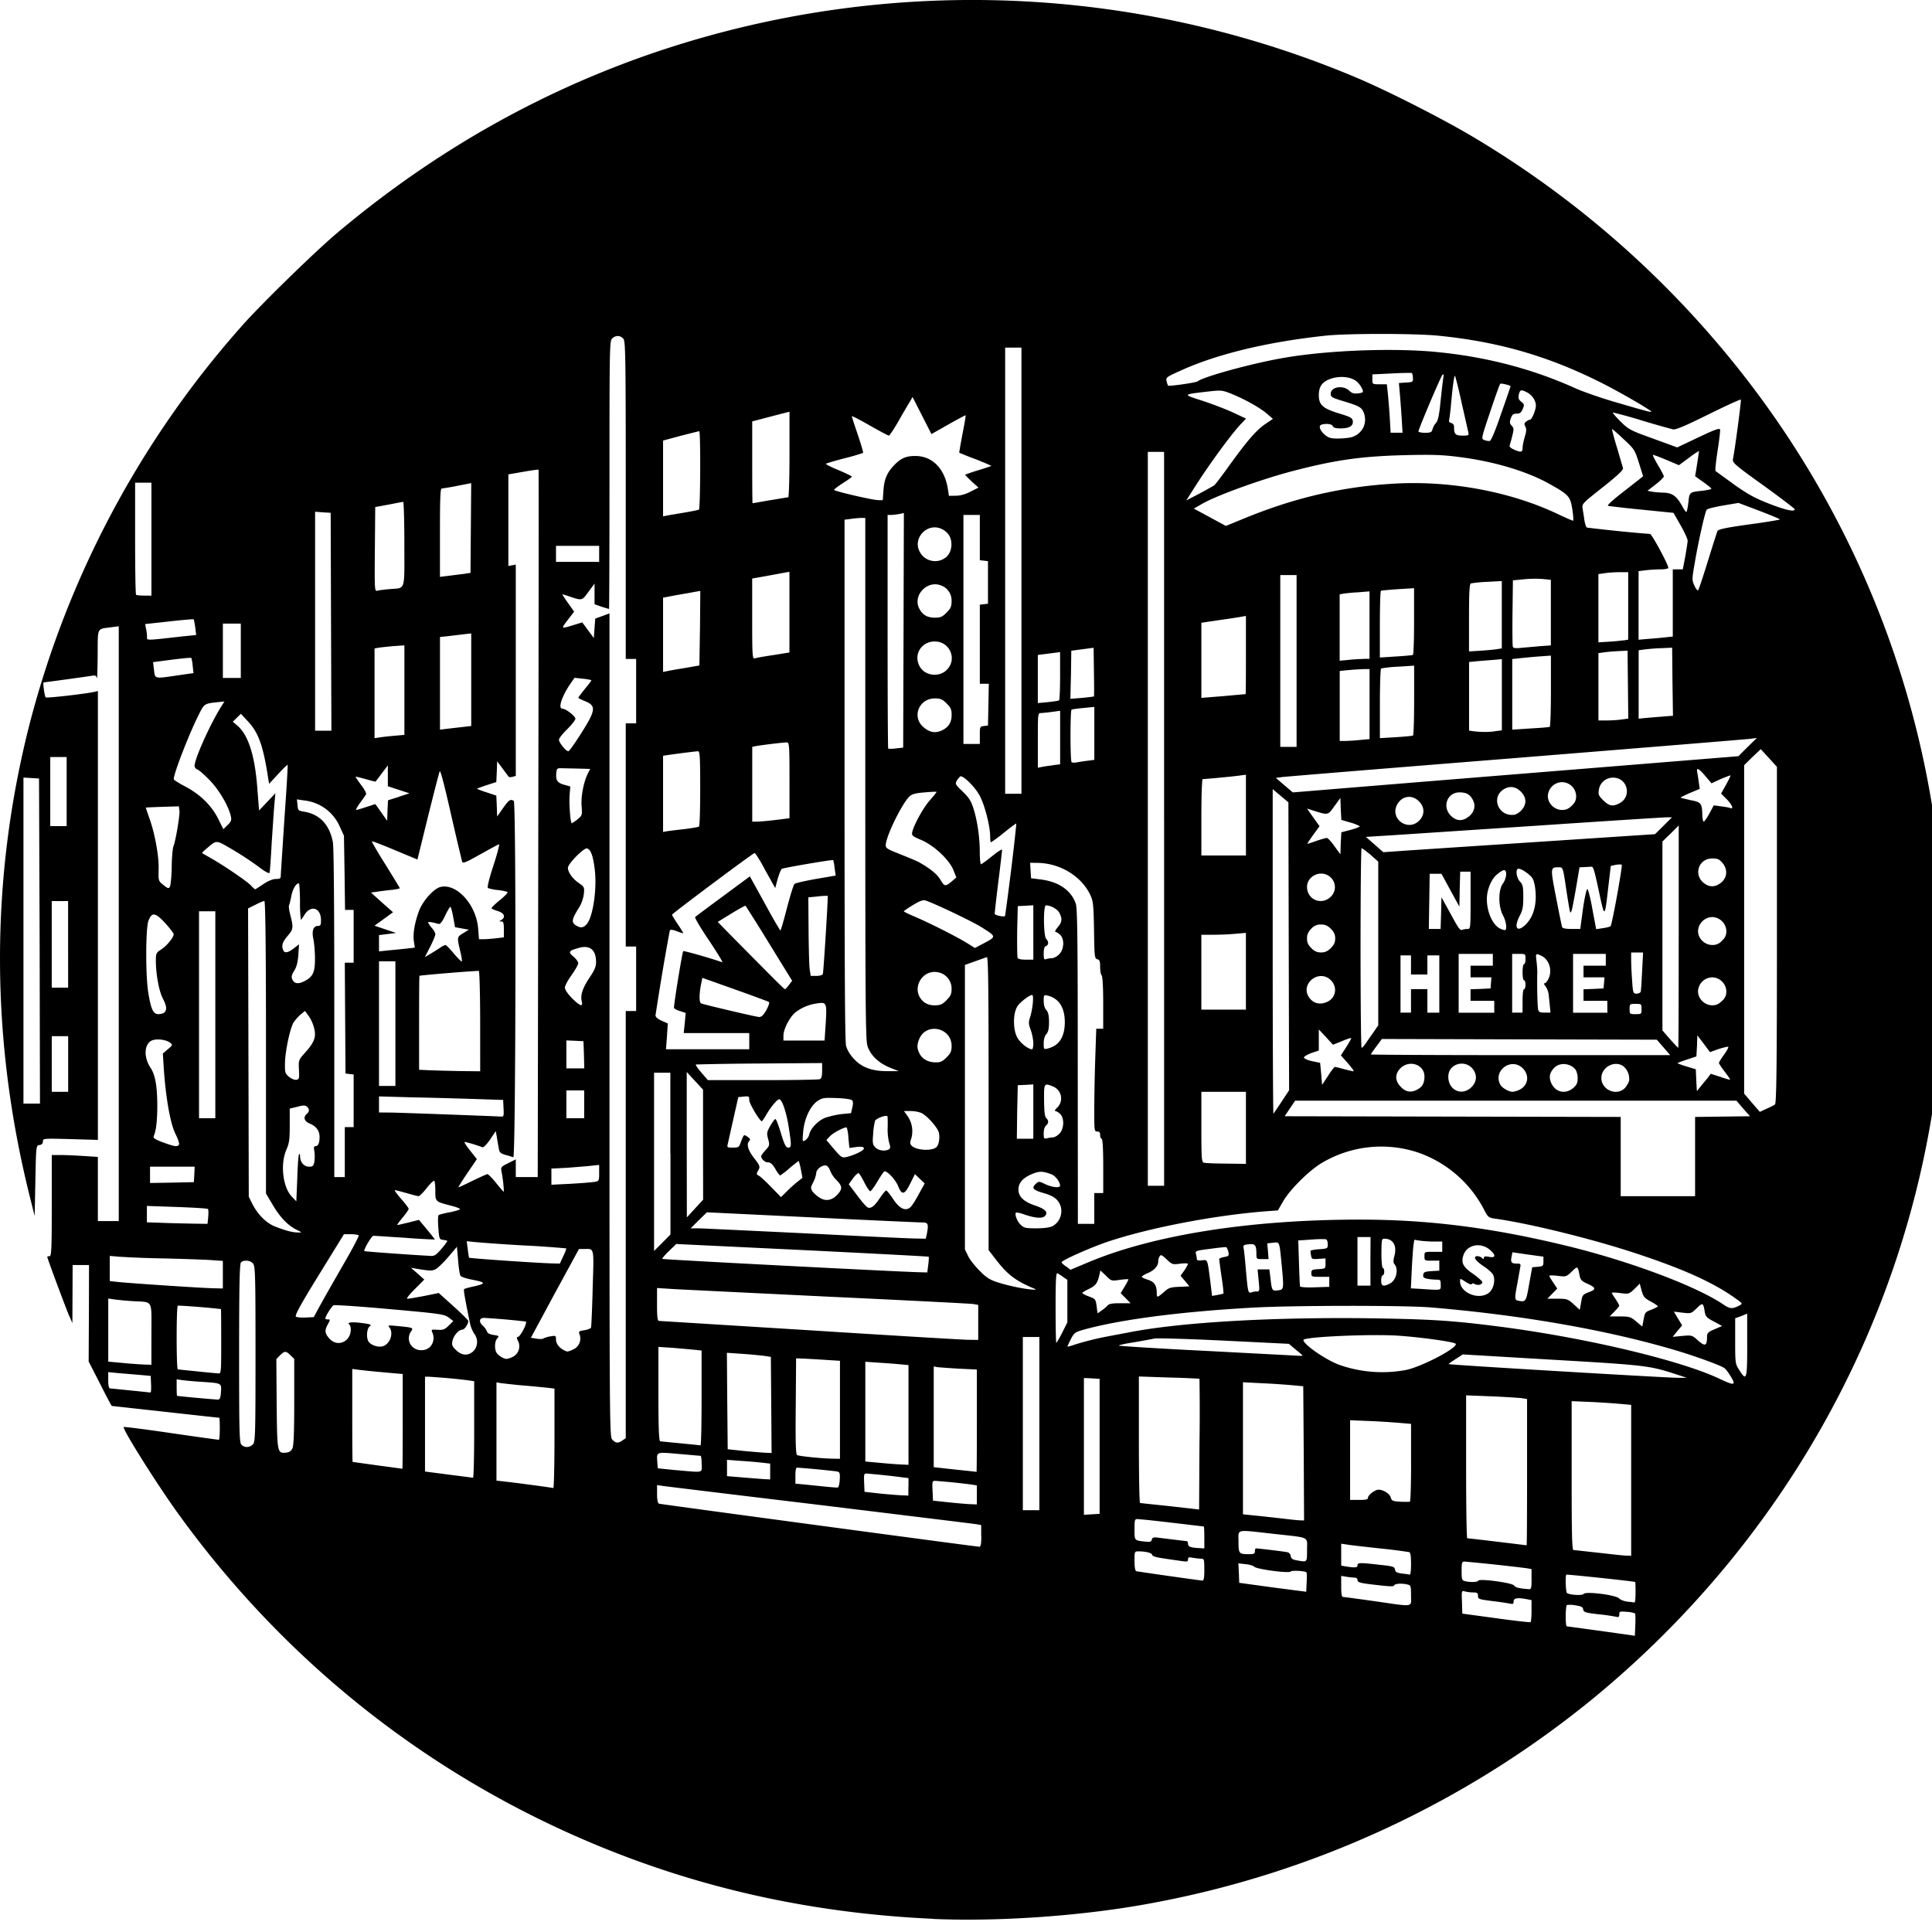 <svg xmlns="http://www.w3.org/2000/svg" width="64pt" height="64pt" viewBox="0 0 64 64"><path d="M30.906 63.563c-3.676-.168-7.101-.876-10.351-2.126-5.883-2.261-10.903-6.124-14.617-11.246-.708-.972-1.895-2.863-1.84-2.918.011-.015.718.075 1.566.2.856.125 1.566.222 1.586.222.016 0 .031-.164.031-.367 0-.2-.008-.363-.015-.363-.012 0-.813-.086-1.782-.195l-1.777-.196c-.016 0-.187-.328-.394-.738l-.376-.734.008-1.602.004-1.594h-.543l-.008 1.922-.097-.219c-.098-.214-.735-1.925-.735-1.972 0-.012.032-.024.075-.024.062 0 .074-.215.074-1.672v-1.68H2c.156 0 .496.016.758.032l.484.031v2.125h.692V20.746l-.239.031c-.5.07-.453-.027-.46.946-.005.468-.016.808-.024.75-.02-.09-.05-.106-.156-.09-.145.027-1.57.222-1.61.222-.03 0 .028.454.07.497.028.03 1.294-.114 1.618-.184l.11-.027v14.87l-.915-.027c-.894-.023-.906-.023-.906.078 0 .067-.04.11-.11.118-.117.015-.117.015-.14 1.18l-.024 1.171-.164-.656C-.324 34.387-.328 29.129.973 24.012a31.883 31.883 0 0 1 7.07-13.25c.637-.715 2.418-2.453 3.137-3.055 3.668-3.086 7.785-5.27 12.285-6.516a32.724 32.724 0 0 1 21.473 1.383c1.039.438 2.894 1.383 3.886 1.977a32.35 32.35 0 0 1 9.614 8.785c4.82 6.652 6.832 14.867 5.644 23.039-1.125 7.734-5.125 14.79-11.258 19.848a32.382 32.382 0 0 1-14.582 6.804c-2.265.434-5.105.637-7.336.54zM54.16 53.444a.94.94 0 0 0-.273-.05c-.23-.02-.246-.012-.246.082 0 .082-.024.101-.086.086a6.11 6.11 0 0 0-.59-.086c-.45-.051-.504-.07-.52-.16-.011-.083-.058-.106-.258-.137a.91.91 0 0 0-.28-.012c-.052.031-.055.703-.005.707l1.145.156 1.11.157.015-.364c.008-.195.004-.367-.012-.379zm-3.426-.086v-.351l-.152-.031c-.309-.059-.441-.04-.441.07 0 .082-.024.098-.11.078-.199-.035-.39-.063-.59-.086-.457-.059-.48-.066-.48-.176 0-.093-.027-.11-.164-.11-.082 0-.211-.019-.27-.034-.113-.032-.113-.024-.097.355l.011.38 1.11.151c.61.086 1.12.141 1.148.133.02-.011.035-.18.035-.379zm-3.992-.507c0-.305-.008-.336-.11-.36-.183-.047-.421-.035-.444.024-.016.043-.137.043-.532-.004-.629-.07-.687-.09-.687-.176 0-.04-.04-.07-.086-.074-.051 0-.172-.012-.274-.028l-.18-.03v.347c0 .242.016.351.06.351.03 0 .495.063 1.023.137 1.363.195 1.23.219 1.23-.184zm7.438-.098c0-.191-.004-.348-.012-.348-.086-.027-2.266-.258-2.281-.242-.04.04-.02.586.023.61.106.066.508.085.547.03.055-.097 1.086.032 1.184.15.039.046.164.089.27.105.109.007.214.023.234.027.02.004.035-.148.035-.332zm-10.903-.668c-.05-.047-.488-.07-.52-.027-.042.07-1.14-.075-1.21-.16-.027-.032-.156-.07-.285-.083l-.239-.027.016.32.012.325 1.11.152 1.109.144.015-.312c.008-.172.008-.32-.008-.332zm7.457.23v-.336l-.164-.03a61.069 61.069 0 0 0-2.054-.22c-.086 0-.098.032-.098.31 0 .284.012.315.113.339.172.043.418.035.438-.016.023-.078 1.113.067 1.183.157.055.074.157.097.493.125.078.007.09-.036.09-.329zM39.894 52c0-.352-.003-.367-.117-.367-.066 0-.187-.016-.27-.031-.124-.024-.152-.016-.152.058 0 .07-.035.078-.187.055-.2-.028-.395-.055-.594-.086-.258-.035-.406-.078-.406-.117 0-.067-.211-.121-.445-.121-.141 0-.141 0-.141.316 0 .211.02.324.059.34.054.016 2.027.297 2.191.312.047 0 .063-.101.063-.359zm6.848-.195c0-.254-.015-.375-.062-.39-.32-.048-.645-.09-.973-.122-.5-.055-.996-.11-1.098-.129l-.18-.027v.726l.18.032c.286.042.36.035.36-.043 0-.09.086-.09.734-.016.442.047.492.062.508.156.012.082.059.11.234.133.125.016.239.031.258.035.024.004.04-.156.04-.355zm-3.445-.461c0-.457.133-.395-1.121-.535-1.27-.141-1.149-.168-1.149.261 0 .399.016.414.348.414.164 0 .195-.015.195-.093 0-.051.016-.098.035-.098.083 0 .93.102 1.032.125a.146.146 0 0 1 .12.133c.016.078.063.113.192.136.364.063.348.083.348-.343zm10.738-2.305v-2.5l-.285-.027a27.084 27.084 0 0 0-.984-.067l-.703-.03v2.464c0 1.934.011 2.465.062 2.469.035 0 .395.043.8.086.407.046.821.093.923.097l.187.004zm-14.14 1.89c0-.199-.008-.363-.02-.363s-.492-.058-1.063-.125c-.378-.043-.757-.09-1.136-.12-.086 0-.094.034-.094.34 0 .374-.008.366.336.405.184.02.219.012.238-.066.016-.066.059-.082.18-.066.441.054.934.117.973.117.027 0 .046.043.046.09 0 .097.086.129.407.144l.133.008zm-7.391-.046v-.363l-.156-.028c-.09-.015-2.422-.3-5.184-.637-2.766-.332-5.11-.617-5.21-.632l-.188-.028v.297c0 .192.023.305.066.32.043.016 10.371 1.407 10.61 1.426.046.004.066-.097.066-.355zm18.082-2.113v-2.426l-.207-.032a28.84 28.84 0 0 0-1.012-.058l-.8-.031v2.363c0 1.3.015 2.367.038 2.371.25.023 1.958.23 1.965.234.012.004.016-1.086.016-2.421zm-7.398-.625l-.016-2.223-.32-.031c-.176-.016-.625-.051-.997-.067l-.68-.035v4.375l.583.059c.316.035.71.078.87.097.165.02.36.04.43.043l.141.004zm-6.762-.23v-2.24l-.262-.015-.258-.012v4.532l.52-.032zm-1.996-.755v-2.87h-.547v5.737h.547zm5.304-1.488a28.96 28.96 0 0 0-1.007-.04l-1-.034v2.093c0 1.153.015 2.098.039 2.098.02.004.468.05.996.106l.96.109.012-2.16a67.09 67.09 0 0 0 0-2.172zM32.36 49.52v-.313l-.16-.027a21.237 21.237 0 0 0-1.222-.125c-.094 0-.102.023-.086.328l.015.328.516.055c.285.03.613.058.73.062l.207.008zm14.383-1.07v-1.282l-.262-.023c-.332-.028-.667-.051-1.003-.067l-.754-.031v2.64h.293c.226 0 .297-.015.297-.066 0-.094.234-.273.351-.273.164 0 .375.136.406.261.032.11.063.121.313.137.16.008.3.004.32 0 .024-.012.04-.59.04-1.297zm-16.648.804v-.29l-.211-.026a24.476 24.476 0 0 0-1.188-.126c-.074 0-.082.04-.07.305l.012.301.52.059c.284.027.613.054.726.058l.207.008v-.29zm-11.727-1.602V46l-.21-.027a51.234 51.234 0 0 0-.798-.075c-.254-.02-.504-.05-.754-.078l-.16-.027v3.254l.504.058c.406.051 1.18.153 1.38.188.019 0 .038-.734.038-1.64zm9.45 1.368c.011-.23.003-.254-.102-.278a28.71 28.71 0 0 0-1.313-.125c-.035 0-.054.094-.054.266v.265l.308.028.676.07c.203.02.39.035.418.031.031-.007.059-.12.066-.257zm-2.305-.274v-.262l-.235-.027a15.146 15.146 0 0 0-.715-.062l-.48-.036v.54l.55.046c.305.024.626.051.716.055l.164.008zm-9.805-1.39v-1.602l-.16-.024c-.45-.058-.902-.097-1.356-.125h-.113v3.141l.781.102c.426.054.79.101.809.105.023 0 .039-.715.039-1.598zm7.535 1.14c0-.148-.015-.266-.035-.27-.02 0-.34-.03-.719-.062-.761-.066-.738-.078-.715.266l.016.21.594.06c.96.081.86.105.86-.204zm9.117-1.43v-1.699l-.582-.027a30.9 30.9 0 0 1-.715-.05l-.132-.024v3.336l.703.078c.383.039.703.074.715.078.007.004.011-.758.011-1.692zm-19.02.024v-1.574l-.624-.055c-.348-.031-.727-.07-.84-.086l-.207-.027v1.539c0 .843.004 1.539.012 1.539.004.004.379.054.824.117.445.059.82.11.824.113.008.004.012-.699.012-1.566zm16.755-.219V45.22l-.262-.024c-.238-.023-.477-.039-.71-.054l-.458-.032v3.305l.48.043c.262.027.583.05.715.055l.235.011zm-2.27-.168v-1.625l-.43-.027a45.287 45.287 0 0 0-.726-.043l-.297-.012-.012 1.594c-.011 1.25 0 1.597.051 1.613.094.04.817.11 1.13.117l.284.004zm-18.14 1.281c.043-.086.062-.496.062-1.547v-1.421l-.125-.121c-.148-.149-.191-.149-.348.003l-.12.122.011 1.48c.016 1.621.02 1.648.305 1.621.105-.008.172-.05.215-.137zm15.863-1.441l-.012-1.594-.223-.035c-.242-.027-.484-.05-.726-.066l-.508-.035.012 1.601.015 1.594.543.058c.297.028.625.055.727.059l.184.008-.012-1.594zM8.37 47.855c.086-.074.094-.23.094-3 0-2.644-.008-2.925-.086-3.003-.086-.106-.309-.122-.395-.032-.046.043-.062.782-.062 3.012 0 2.621.008 2.961.078 3.027.102.102.258.098.371-.004zm14.871-1.542v-1.575l-.258-.027c-.238-.023-.476-.043-.71-.063l-.462-.03v1.562c0 1.215.02 1.566.063 1.566.082.008 1.281.125 1.332.133.02.004.035-.7.035-1.566zm-2.62 1.402l.108-.074V33.492h.344v-2.137h-.344v-7.394h.344v-2.133h-.344v-5.262c0-4.828-.007-5.27-.082-5.347-.101-.114-.25-.117-.367-.008-.086.074-.09.281-.09 4.523 0 2.438-.007 4.438-.015 4.438-.012 0-.121-.035-.25-.074l-.23-.082v-.684l-.2.27c-.219.304-.21.3-.656.148-.07-.023-.137-.047-.211-.063-.008 0 .074.13.187.286l.204.289-.211.273c-.235.313-.247.305.253.152l.227-.07.383.52.023-.325.024-.32.238-.086.234-.086v13.637c0 13.574 0 13.645.098 13.738.117.117.191.121.332.02zM7.32 46.105c.016-.292.04-.285-.675-.332a10.36 10.36 0 0 1-.606-.054l-.187-.028v.27c0 .152.007.273.011.277.055.016 1.313.13 1.367.125.055-.004.079-.078.09-.258zm-2.316-.25l-.012-.277-.394-.035-.703-.059-.31-.03v.269c0 .183.024.27.063.27.079.007 1.278.128 1.336.136.02.004.028-.121.02-.274zm52.426-.058c0-.067-.211-.399-.301-.473-.102-.082-.906-.379-1.57-.578-2.266-.68-5.141-1.184-8.176-1.437-.89-.07-4.434-.067-5.813.004-2.496.136-4.558.41-5.75.757-.207.063-.254.102-.347.293-.043.078-.078.16-.114.239 0 .015.094-.008.207-.047.262-.09.739-.211 1.028-.266.12-.023.449-.086.726-.137 1.668-.34 4.672-.52 7.93-.484 2.137.031 2.813.07 4.45.281 2.823.367 5.933 1.102 7.25 1.719.382.18.48.207.48.129zm-1.992-.3c-.805-.255-.958-.278-4.004-.454l-2.977-.176-.242.156c-.133.086-.235.16-.227.164.024.028 7.16.45 7.57.454h.32zm2.44-.938v-1.043l-.198.082-.2.07v.758c0 .738.004.758.137.96.238.38.262.325.262-.827zm-50.55-.125c0-.586-.004-1.067-.008-1.067-.355-.05-1.402-.129-1.43-.113-.023.012-.038.488-.038 1.066 0 .57.015 1.04.039 1.043l.652.067c.34.035.656.066.703.066.078.008.082-.07.082-1.062zm39.242.949c.532-.106 1.758-.754 1.649-.871-.067-.067-1.254-.227-1.965-.27-.86-.047-2.742.028-3.05.125-.177.055.655.66 1.16.844.706.25 1.468.309 2.206.172zM5.016 44.195c0-1.175.07-1.05-.618-1.093a9.45 9.45 0 0 1-.625-.059l-.187-.027v2.09l.504.046c.281.028.601.047.715.051l.21.008zm11.968.754a.395.395 0 0 0 .18-.523c-.05-.094-.055-.137-.012-.137.082 0 .336-.488.262-.512a23.292 23.292 0 0 0-1.383-.12c-.16 0-.176.136-.031.265.055.05.102.113.129.18.016.062.094.101.223.12.18.028.191.036.12.114-.093.098-.097.383-.011.492.07.09.23.188.32.188a.653.653 0 0 0 .203-.067zm26.16-.047c0-.011-.101-.097-.226-.199l-.223-.187-2.152-.106c-1.184-.058-2.215-.086-2.3-.07-.083.02-.388.074-.677.125-.289.043-.515.094-.5.11.016.015 1.352.1 2.965.179 1.621.086 2.98.156 3.028.16.05.004.086-.004.086-.012zm-27.456-.148a.443.443 0 0 0 .023-.57 1.103 1.103 0 0 1-.145-.36c-.164-.812-.218-1.097-.191-1.12.016-.017.176-.06.36-.099.378-.09.355-.125-.114-.218-.172-.032-.332-.086-.363-.121-.028-.032-.063-.262-.082-.512l-.04-.453-.284.336c-.16.187-.352.37-.418.406-.125.062-.188.059-.649-.016l-.172-.03.223.194.219.196-.317.32c-.195.195-.289.316-.238.316.04 0 .29-.043.555-.093l.48-.098.488.441c.27.243.489.461.489.485 0 .11-.125.289-.2.289-.117 0-.289.2-.324.375-.027.129-.008.18.117.3.192.188.407.2.582.032zm3.289-.047a.395.395 0 0 0 .226-.492c-.043-.113-.035-.121.156-.149.11-.02.207-.058.22-.09.01-.03.038-.62.054-1.304.043-1.379.058-1.3-.274-1.297h-.18l-.8 1.469-.793 1.472.184.028c.097.02.203.015.226-.004a.813.813 0 0 1 .234-.07c.18-.032.188-.028.188.105 0 .164.16.336.379.398a.818.818 0 0 0 .18-.066zm-4.747-.074a.43.43 0 0 0 .102-.469c-.055-.125-.055-.125.16-.113.188.011.238-.008.371-.137l.153-.152-.157-.121c-.156-.106-.265-.125-1.945-.274-.98-.09-1.816-.144-1.86-.129-.062.024-.277.364-.277.446 0 .011.036.023.075.023.093 0 .093.004 0 .176-.102.195-.094.281.054.453.164.191.414.203.59.031.133-.133.168-.406.063-.504-.07-.07.171-.078.546-.02.192.032.207.04.137.098-.082.07-.113.317-.05.47.05.124.3.23.468.19.254-.054.395-.437.235-.636-.06-.063-.024-.067.253-.04.536.052.555.055.47.18a.389.389 0 0 0-.028.415c.074.132.215.21.367.207a.416.416 0 0 0 .273-.094zm42.317-.336c0-.137.023-.168.246-.262l.254-.11-.274-.148c-.242-.129-.277-.164-.304-.34-.047-.285-.067-.292-.266-.097-.183.176-.191.176-.469.144l-.285-.035.137.23.137.227-.16.188-.153.191.32-.031c.317-.027.32-.027.524.156.226.2.293.176.293-.113zM35.19 44.14l.168-.336v-1.407l-.132-.09a2.107 2.107 0 0 0-.196-.128c-.047-.028-.062.21-.062 1.133 0 .644.011 1.171.023 1.171s.102-.152.2-.343zm-2.785-.336v-.578l-.16-.028c-.086-.015-2.266-.125-4.84-.246-2.574-.125-4.898-.238-5.16-.254l-.48-.031v.547c0 .398.015.539.062.543l4.961.308c2.7.172 5.066.313 5.262.317l.355.004zm22.297-.418c.121-.047.215-.098.215-.114 0-.015-.105-.09-.238-.16-.207-.113-.242-.156-.297-.355l-.063-.235-.175.176c-.184.172-.188.172-.47.137-.152-.02-.28-.023-.28-.008 0 .016.054.11.125.207.062.098.12.195.12.219 0 .02-.074.105-.16.195l-.156.16h.344c.316.004.355.016.535.168l.2.168.046-.238c.04-.227.055-.246.254-.32zm-44.098-.14c.118-.22.457-.813.758-1.337.301-.515.535-.96.52-.984-.012-.02-.13-.04-.254-.04h-.234l-.829 1.344c-.625 1.012-.808 1.356-.761 1.387.03.024.183.035.324.028l.266-.012.21-.39zm26.086 0c.047-.056.157-.075.41-.075h.352l-.164-.168-.164-.164.129-.215a1.77 1.77 0 0 0 .129-.242c0-.012-.125-.008-.285.015-.282.04-.285.04-.461-.14l-.184-.172-.031.14c-.063.278-.125.364-.344.47-.125.058-.223.12-.223.136 0 .02.098.074.22.117.21.078.222.09.253.32l.031.239.133-.094a1.17 1.17 0 0 0 .2-.168zm15.946-.442c.25-.094.238-.149-.075-.29-.156-.066-.203-.12-.23-.238-.07-.351-.062-.347-.266-.152-.18.172-.187.172-.464.14-.153-.019-.278-.019-.278 0 0 .02.059.118.133.227l.129.196-.328.335h.332c.32 0 .351.012.539.18l.203.188.047-.254c.039-.235.05-.254.258-.332zm4.988.441c.113-.062.11-.066-.2-.281-.73-.508-1.718-.95-3.32-1.473-1.406-.46-3.417-.957-4.566-1.12-.227-.032-.246-.048-.367-.282a3.907 3.907 0 0 0-2.184-1.906 3.859 3.859 0 0 0-3.172.324c-.433.25-1.078.887-1.312 1.293l-.172.297-.418.03c-1.738.138-3.91.56-5.27 1.024-.574.2-1.476.602-1.476.664 0 .02.062.082.148.137l.149.11.578-.243c2.172-.914 5.383-1.418 9-1.418 2.316 0 4.445.274 6.996.903 2.035.508 4.117 1.293 5.023 1.89.25.172.313.176.563.051zm-6.969-.707l.102-.559.183-.015c.176-.016.188-.028.188-.176v-.16l-.516-.07-.511-.075-.028.145c-.039.187-.004.23.168.23.133 0 .14.012.117.133l-.093.524c-.098.507-.094.55.035.574.246.047.254.031.355-.55zm-12.043.215c.102-.09.196-.117.457-.125l.332-.016-.144-.175-.149-.176.125-.176c.047-.066.086-.14.121-.215 0-.023-.117-.027-.261-.008-.25.032-.266.028-.446-.144-.152-.145-.195-.164-.23-.106a.35.35 0 0 0-.05.172c0 .153-.122.29-.34.387-.114.047-.204.105-.204.125 0 .02.094.062.203.098.215.07.293.183.293.445 0 .164.016.156.293-.086zm1.914.098c.012-.012-.015-.262-.062-.563-.028-.2-.055-.39-.078-.582 0-.02.074-.047.164-.066.156-.028.168-.04.14-.176-.02-.078-.054-.149-.082-.153-.18.012-.359.036-.53.06-.462.058-.485.066-.462.163a.9.9 0 0 1 .031.172c0 .043.051.059.168.043.196-.02.18-.055.282.73l.054.45.18-.032c.066-.011.133-.027.2-.046zm8.793-.024c.14-.11.215-.36.16-.555-.015-.074-.14-.195-.324-.32-.293-.195-.379-.34-.207-.34a.24.24 0 0 1 .149.063c.047.043.058.043.058-.008 0-.047.047-.059.176-.031.207.039.23-.047.05-.211-.308-.29-.78-.203-.902.152-.085.258-.02.39.329.629.164.117.296.238.296.266 0 .082-.14.12-.246.066-.054-.031-.093-.031-.105 0-.008.027-.102-.008-.203-.074-.18-.121-.184-.121-.184-.02 0 .383.625.637.953.383zm-7.691-.043c.098 0 .101-.023.066-.37l-.035-.364h.39l.036.281c.047.43.055.434.246.414.203-.027.203-.027.125-.863-.078-.778-.062-.738-.285-.715l-.192.02.024.261.02.262h-.204c-.191 0-.199-.004-.199-.156 0-.313-.039-.356-.25-.336-.168.015-.191.031-.176.125.016.054.051.386.078.73.067.742.075.774.18.739a.637.637 0 0 1 .176-.032zm-7.399-.11c-.613-.26-.87-.464-1.28-1.003l-.2-.262v-4.863c0-3.871-.012-4.856-.059-4.84l-.394.14-.332.118v9.426l.105.214c.055.122.23.34.383.493.223.226.336.297.594.382.387.122.941.235 1.207.243.082 0 .078-.008-.024-.047zm13.497-.112c0-.157-.012-.172-.141-.172-.078 0-.211-.012-.297-.028-.125-.027-.156-.05-.14-.136.011-.086.05-.102.269-.118l.262-.015v-.332h-.25c-.239 0-.242-.004-.242-.149 0-.144 0-.144.292-.144h.297v-.34h-.28c-.161 0-.368-.016-.47-.031l-.175-.028-.032.211c-.011.117-.039.477-.054.805l-.028.594.285.015c.758.051.704.059.704-.133zm-40.344-.336v-.457l-.406-.028c-.227-.015-.918-.039-1.543-.054a33.645 33.645 0 0 1-1.465-.055l-.332-.028v.833l.207.023c.3.039 2.855.21 3.23.215l.309.008zm36.652.238v-.168h-.297c-.281 0-.297-.004-.297-.121 0-.106.024-.121.235-.133.234-.016.234-.016.234-.184v-.172l-.23.016c-.215.016-.227.008-.25-.121-.016-.074-.02-.148-.008-.156a1.26 1.26 0 0 1 .293-.043c.258-.02.27-.028.27-.16 0-.078-.024-.149-.047-.164-.028-.016-.25-.016-.489.004l-.441.03.023.735c.012.402.028.758.035.785.016.028.204.043.493.032l.476-.016zm1.363-.68l.004-.805h-.433v1.61h.43zm.653.73c.203-.105.289-.468.144-.636-.043-.05-.043-.121 0-.285.086-.336-.05-.559-.332-.559-.093 0-.097.031-.101.485 0 .273.023.484.047.484.027 0 .046.055.046.121s-.023.121-.046.121c-.032 0-.055.078-.055.168 0 .2.07.219.297.102zm-15.301-.613c.02-.14.023-.261.016-.27-.012-.01-1.899-.109-4.192-.222l-4.172-.2-.242.235c-.137.13-.23.246-.219.258.02.024 7.825.426 8.5.442l.278.007zm-12.09-.289c.067-.133.106-.25.098-.258a32.57 32.57 0 0 0-1.399-.097 55.637 55.637 0 0 1-1.636-.113l-.262-.028.035.262c.016.144.035.273.047.285.02.023 2.254.176 2.727.188l.277.007zm-4.043-.234c.074-.086.145-.172.203-.266 0-.015-.062-.031-.136-.039-.13-.015-.133-.027-.164-.41-.016-.21-.012-.398.015-.414.024-.016.184-.059.36-.09.18-.035.328-.082.34-.101.015-.024-.122-.075-.305-.121-.512-.133-.508-.13-.508-.489 0-.168-.016-.32-.035-.332-.024-.015-.133.094-.25.238-.114.149-.239.27-.27.27-.031 0-.215-.047-.402-.102-.13-.035-.254-.074-.383-.097-.027 0 .066.129.207.289.137.156.25.305.25.332 0 .027-.09.152-.195.281-.11.133-.192.242-.184.25.004.008.172-.031.367-.078l.352-.09.27.324c.148.176.261.325.257.328a21.43 21.43 0 0 1-.992-.058c-.539-.035-1.012-.066-1.043-.066-.059-.004-.336.472-.3.507.015.016 1.66.133 2.214.16.102.008.18-.046.332-.226zm7.59-3.16v-2.684h-.539v5.906l.273-.273.27-.273v-2.676zm8.496 2.664c.063-.34.047-.387-.156-.387-.102 0-1.75-.074-3.656-.168l-3.473-.168-.273.266-.266.265h.266c.152.004 1.726.079 3.5.164 1.773.09 3.402.168 3.625.172l.398.008zm-20.887-.149c-.293-.152-.543-.414-.785-.828l-.219-.367v-4.848c0-3.3-.019-4.843-.054-4.843-.028 0-.16.054-.297.125l-.242.12.023 9.552.113.226c.18.36.47.649.762.762.344.133.57.195.75.195.149.004.149.004-.05-.094zm25.055-.117a.558.558 0 0 0 .277-.387.54.54 0 0 0-.113-.457c-.09-.109-.219-.18-.465-.25-.36-.105-.406-.168-.25-.312.09-.082.11-.078.305.016.23.109.492.136.492.05 0-.12-.152-.328-.285-.375-.289-.109-.402-.113-.656-.004-.297.125-.438.293-.438.508 0 .235.172.399.535.524.352.117.457.222.348.347-.078.098-.344.078-.7-.05-.132-.047-.253-.07-.265-.055-.05.05.035.285.157.402.105.102.16.117.515.117.258 0 .45-.027.543-.074zm-27.973-.3c.012-.13.008-.25-.007-.266-.016-.02-.477-.047-1.028-.067l-.996-.035v.543l.48.016c.266.012.715.02 1.005.027l.523.008zm29.352-.282v-.512h.297v-.898c0-.566-.02-.902-.055-.902-.023 0-.047-.051-.047-.118 0-.09-.023-.12-.097-.12-.094 0-.098-.032-.098-.672 0-.376.012-1.141.031-1.704l.035-1.03h.23v-.868c0-.535-.023-.887-.054-.906-.023-.016-.047-.137-.047-.266 0-.187-.015-.242-.093-.262-.09-.02-.098-.082-.11-.965-.015-.843-.027-.964-.125-1.167-.293-.622-1.008-1.055-1.758-1.06l-.234-.003.031.512.313.039c.597.074 1.008.351 1.168.8.054.145.066 1.169.066 5.399l.004 5.211h.543zm-12.96-2.113v-1.824l-.54-.586v2.41l.004 2.406.539-.586zM30.147 40c.047-.031.172-.223.282-.43l.203-.367-.16-.152-.164-.156-.16.32c-.184.37-.274.387-.399.07-.086-.21-.363-.508-.453-.48-.024.008-.125.156-.227.328-.101.176-.21.316-.234.328-.027.008-.117-.121-.2-.285-.081-.164-.167-.305-.195-.313-.027-.008-.109.07-.187.176l-.137.191.278.368c.152.207.312.386.351.402.113.04.219-.04.399-.309.09-.132.183-.246.207-.254.023-.007.12.11.218.258.215.332.414.438.578.305zM9.906 38.234c.02-.02.035.016.035.078 0 .188.133.336.297.336.121 0 .149-.02.176-.168a1.238 1.238 0 0 0 0-.34c-.023-.132-.016-.171.035-.171.09 0 .137-.102.137-.309 0-.2-.113-.355-.328-.441-.18-.074-.223-.211-.094-.32.09-.075.09-.165.004-.239-.059-.05-.129-.05-.32.004l-.25.059v.558c0 .465-.016.586-.11.801-.21.48-.12 1.25.18 1.559l.148.156.032-.766c.011-.418.039-.777.058-.797zm17.832 1.34c.176-.191.172-.277-.031-.484a.956.956 0 0 1-.21-.317c-.028-.078-.087-.156-.134-.164-.133-.023-.324.125-.324.254a.955.955 0 0 1-.098.297c-.09.176-.093.2-.027.305.047.062.152.16.238.21.203.13.41.09.586-.1zm-1.336-.414l.18-.144-.05-.266c-.016-.102-.044-.191-.071-.29-.004-.01-.14.099-.305.235-.097.09-.203.172-.316.246a.872.872 0 0 1-.152-.214c-.098-.164-.165-.223-.254-.223-.098 0-.22-.113-.22-.211a.98.98 0 0 1 .141-.188c.141-.156.145-.171.09-.375-.05-.19-.047-.226.07-.433.075-.125.145-.227.172-.227.024 0 .106.215.184.473.113.379.168.473.238.473.114 0 .114-.063.016-.692-.074-.476-.219-.91-.313-.91-.066 0-.277.254-.43.516a1.41 1.41 0 0 1-.144.215c-.066 0-.418-.586-.418-.7 0-.129-.011-.136-.18-.12l-.183.019-.164.726-.188.84c-.023.098-.011.106.172.106.176 0 .207-.016.246-.133.122-.32.11-.313.243-.223.082.055.097.094.058.133-.105.098-.05.3.145.555.218.28.222.304.133.449-.047.09-.043.11.039.152.054.028.242.203.414.383l.316.324.18-.176a4.42 4.42 0 0 1 .351-.32zm29.75-.847V37l1.82-.023-.23-.258-.219-.258h-14.62l-.348.516L53.688 37v2.625h2.464v-1.316zm-39.48.886a5.046 5.046 0 0 0-.063-.414c-.02-.117 0-.144.227-.254l.25-.125v.586h.727l.019-11.707c.012-6.441.016-11.715.008-11.723-.008-.015-.235.02-.508.067l-.492.086v3.035l.12-.023.126-.024v7l-.11.031c-.062.016-.12.012-.132-.011-.016-.024-.106-.141-.2-.27l-.175-.234-.012.343-.016.344-.316.102c-.176.058-.32.113-.32.12 0 .009.144.067.32.122l.316.105.016.348.012.344.195-.277c.191-.27.242-.31.356-.239.082.051.066 11.84-.016 11.805-.086-.027-.168-.055-.258-.078-.18-.055-.203-.082-.226-.235a10.263 10.263 0 0 1-.063-.367l-.035-.187-.188.281c-.105.152-.214.266-.25.254-.261-.094-.582-.188-.597-.172-.012.012.074.145.195.293l.215.273-.317.465c-.175.258-.304.469-.293.469.016 0 .227-.098.47-.219.245-.117.464-.218.491-.218.024 0 .157.132.286.292.128.16.242.29.25.29.011 0 .003-.125-.012-.278zm21.89-12.07v-12.16h-.539V39.28h.54V27.125zM19.684 39.156c.156-.031.164-.035.164-.297v-.27l-.262.028c-.14.016-.5.043-.79.067l-.53.027v.535l.629-.031c.347-.02.699-.047.789-.063zm-13.247-.25l.012-.258H4.97v.54l.726-.012.727-.016zm4.985-.742v-.828h.293v-1.742l-.137-.016-.133-.016-.023-3.671h.293v-1.75h-.285l-.016-1.23-.02-1.227-.136-.297a1.458 1.458 0 0 0-1.18-.871l-.242-.036.02.192c.015.18.023.183.234.219.504.086.828.433.937 1.007.032.168.047 2.243.047 5.676v5.418h.348zm29.851-.805v-1.191h-1.476v1.164c0 1.07.008 1.164.086 1.184.047.015.383.027.738.03l.652.009zm-12.867.84c.297-.133.278-.242-.031-.203l-.238.031-.032-.328a1.468 1.468 0 0 0-.054-.347c-.04-.04-.45.168-.559.289l-.117.125.254.3c.238.278.266.293.41.262.086-.016.25-.074.367-.129zm1.04-.125c.054-.039.054-.078.007-.222a1.894 1.894 0 0 1-.047-.516c.004-.184 0-.348-.011-.36-.047-.05-.38.075-.41.157-.032.14-.055.281-.06.426-.027.308-.015.363.075.453.105.105.32.133.445.062zm1.566-.066c.086-.067.129-.305.09-.485-.043-.171-.372-.546-.575-.652a1.006 1.006 0 0 0-.355-.066h-.227l.121.168a.884.884 0 0 1 .125.73c-.054.149-.05.188.012.254.149.148.652.18.809.05zm-25.082-.09c.02-.031-.035-.191-.117-.355-.168-.329-.32-1.184-.387-2.16l-.031-.505.168-.144c.16-.133.164-.145.074-.211-.149-.117-.504-.148-.645-.055-.222.145-.226.559 0 .89.153.24.219.614.219 1.278-.004.48-.04.797-.117.977-.024.062.023.097.226.18.457.171.555.19.61.105zm20.879-.344c.043-.195.3-.465.539-.55a3.05 3.05 0 0 1 .527-.118l.316-.031.043-.188c.032-.128.028-.203-.011-.242-.032-.03-.25-.062-.512-.07-.41-.016-.465-.008-.625.094-.242.164-.441.582-.48 1.02-.028.34-.028.343.074.28a.335.335 0 0 0 .129-.195zm7.421-.75v-.902l-.261.016-.254.011-.02.89-.011.884h.546zm.653.852c.047 0 .144-.051.21-.121.157-.157.173-.512.024-.657-.054-.05-.125-.093-.156-.093-.035 0-.008-.047.047-.102a.422.422 0 0 0 .137-.39.43.43 0 0 0-.258-.32c-.301-.122-.305-.118-.301.452.004.371.023.547.07.59.09.086.086.176-.008.254-.043.035-.074.14-.074.254 0 .176.008.187.114.164a1.13 1.13 0 0 1 .195-.031zm-27.75-4.059v-3.43h-.54v6.856h.54zm12.219 2.965v-.46h-.59v.921h.59zm-2.672.137l-.012-.282-.914-.03c-.5-.016-1.426-.044-2.059-.055l-1.14-.032v.532l.379.003c.367.004 3.488.122 3.671.133.079.008.09-.027.075-.27zm25.773-.223l.25-.379-.012-4.765-.011-4.774-.262-.219-.258-.218v5.386c0 2.965.012 5.38.024 5.368.007-.012.132-.192.27-.399zm16.344.094c.05-.028.066-1.207.066-5.613v-5.575l-.535-.586-.277.262-.274.27v10.879l.258.304.262.301.219-.102c.125-.054.25-.117.28-.14zM1.313 31.172l-.02-5.383-.516-.031v10.8h.547zm.945 4.074v-.922h-.543v1.844h.543zm44.683.852c.176-.094.246-.211.246-.438 0-.394-.496-.566-.796-.273-.172.175-.184.375-.036.562.176.215.356.266.586.149zm1.766-.051c.184-.156.234-.36.133-.555-.223-.426-.863-.293-.863.176 0 .43.414.64.73.379zm1.633.05c.289-.148.332-.48.101-.71-.375-.371-.992.078-.742.543.059.11.278.234.406.238a.778.778 0 0 0 .235-.07zm1.77-.05c.12-.11.152-.164.152-.328a.592.592 0 0 0-.067-.282c-.168-.218-.515-.253-.699-.074-.164.16-.2.328-.101.532.144.292.46.359.714.152zm1.706.008a.754.754 0 0 0 .149-.246.54.54 0 0 0-.195-.493c-.29-.199-.723.036-.723.395 0 .387.492.605.766.344zm2.735-.325l.12-.16.317.102c.172.062.32.101.325.094.007-.004-.07-.125-.18-.266-.106-.137-.192-.27-.192-.29 0-.019.079-.148.172-.276.098-.137.157-.25.137-.258-.027-.008-.168.027-.328.078l-.277.098-.208-.278-.21-.277-.012.351-.02.348-.32.106c-.176.058-.313.113-.305.12.016.012.153.063.313.11l.293.09.015.36.02.363.105-.13c.059-.07.16-.199.235-.285zm-43.453-1.824v-2.062h-.543v4.129h.543zm31.125 1.438c.015 0 .156.031.3.074.153.035.29.07.313.07.027 0-.059-.12-.184-.265l-.234-.262.18-.277c.097-.153.172-.286.16-.297-.008-.008-.153.035-.309.105l-.293.117-.23-.254-.239-.253v.699l-.246.082c-.132.05-.246.117-.246.148 0 .032.121.09.266.121l.27.055.035.367.03.364.196-.297c.102-.164.207-.297.23-.297zm-34.32.093c-.016-.32-.012-.324.206-.57.23-.25.325-.43.325-.61 0-.183-.094-.444-.215-.609l-.117-.16-.157.13a1.436 1.436 0 0 0-.23.269c-.117.226-.262.922-.274 1.304-.007.336 0 .368.13.477.077.066.187.11.242.102.097-.012.105-.04.09-.333zm17.253.313c.055-.02.078-.098.078-.281v-.254l-2.054.015a103.89 103.89 0 0 0-2.121.032c-.032.004.046.12.168.261l.222.258h1.817c.996 0 1.847-.015 1.89-.031zm-11.25-1.91c0-.91-.023-1.664-.043-1.676-.027-.016-1.847.133-1.968.16-.008.004-.012.7-.012 1.559v1.554l.332.016c.183.008.64.02 1.012.027l.68.008zm13.574 1.527c-.382-.156-.652-.418-.746-.726-.062-.207-.07-1.418-.07-8.864v-8.62h-.117c-.067 0-.219.011-.344.03l-.226.028v8.605c0 6.239.011 8.664.05 8.825.035.132.133.3.262.433.258.281.594.406 1.113.406h.371zm-10.136-.426l-.016-.449-.285-.015-.281-.012v.926h.593zm12.008.09c.14-.14.171-.199.171-.386 0-.59-.804-.782-1.058-.258-.094.207-.098.336-.004.515.094.184.289.29.535.29.152.003.223-.028.356-.16zm23.753-.336l-.222-.254-4.551-.011-4.555-.012-.18.242c-.1.133-.183.25-.183.27 0 .011 2.227.023 4.957.023h4.957zm-30.285-.203v-.27h-2.172l.036-.331.03-.336-.179-.059a.631.631 0 0 1-.207-.098c-.023-.046.27-1.847.305-1.89.015-.024 1.055.277 1.293.37.035.013-.16-.308-.434-.718-.277-.406-.484-.758-.465-.781.024-.024.442-.336.93-.695l.883-.653.492.89c.27.497.504.9.52.9.015 0 .113-.337.218-.747.106-.402.215-.762.25-.793.028-.027.348-.101.707-.164l.657-.113-.036-.246a1.451 1.451 0 0 0-.046-.266c-.02-.023-1.645.254-1.704.29-.027.015-.085.163-.136.331l-.082.305-.325-.582c-.171-.328-.335-.582-.359-.578-.086.027-2.73 2.004-2.734 2.043 0 .02.09.168.199.328.105.156.184.289.172.289a1.859 1.859 0 0 1-.223-.074c-.156-.055-.21-.055-.223-.012-.175.93-.328 1.863-.472 2.797 0 .066.07.125.203.184l.203.09-.027.429-.032.426h2.758zm9.41.067c0-.114-.039-.309-.085-.438-.075-.203-.079-.258-.016-.441.082-.27.125-.72.062-.72-.086 0-.367.212-.472.352-.164.22-.172.77-.024 1.051.102.188.364.395.496.395.02 0 .04-.09.04-.2zm.735.062c.203-.144.308-.402.308-.758 0-.488-.195-.789-.566-.883-.129-.027-.133-.023-.133.176 0 .13.031.246.086.301.063.07.09.18.09.402 0 .223-.027.332-.09.399-.055.062-.086.172-.086.3 0 .204.004.208.133.176a.85.85 0 0 0 .258-.113zm10.285-.07a47.8 47.8 0 0 1 .258-.371l.148-.215v-5.422l-.254-.227c-.144-.12-.277-.218-.297-.218-.02 0-.035 1.484-.035 3.304 0 1.82.016 3.309.035 3.309.02 0 .086-.07.145-.16zm10.36-3.52v-3.687l-.27.27-.27.261v6.258l.25.289c.14.156.266.289.274.289.011 0 .015-1.656.015-3.68zM27.354 33.88c.04-.668.028-.691-.293-.64-.257.034-.5.136-.695.284-.191.137-.414.563-.414.786v.16h1.363zm-1.968-.418c.066-.125.11-.242.09-.266-.024-.02-.532-.207-1.125-.418l-1.086-.386-.028.148c-.082.375-.082.676-.008.7.137.05 1.81.445 1.915.449.082.003.144-.06.242-.227zm-19.938.074c.086-.09.074-.215-.058-.469-.125-.242-.227-.804-.227-1.242 0-.246.012-.265.18-.375.183-.12.41-.394.41-.504 0-.03-.125-.195-.274-.36-.335-.362-.449-.382-.562-.081-.094.254-.098 1.828-.004 2.383.09.554.164.707.336.707.078 0 .168-.028.2-.059zm48.93-.113c0-.164-.004-.168-.2-.168-.19 0-.195.004-.195.168 0 .168.004.172.196.172.195 0 .199-.004.199-.172zm-7.637-.27v-.386h.543v.78h.395v-1.898h-.395v.633h-.543v-.633h-.347v1.895h.347zm2.758.196v-.196h-.785v-.382l.332-.012.332-.016.012-.183.015-.184h-.691v-.387h.738v-.39H48.32v1.949h1.18zm.938-.196c0-.222.019-.386.05-.386.028 0 .047-.067.047-.145 0-.082-.02-.148-.047-.148-.031 0-.05-.118-.05-.266 0-.148.019-.27.05-.27.028 0 .047-.074.047-.167 0-.172 0-.172-.222-.172h-.22v1.945h.344zm.906.196l-.04-.391a.625.625 0 0 0-.109-.293c-.05-.059-.062-.094-.023-.094.035 0 .094-.078.137-.175.117-.278 0-.625-.258-.739-.184-.082-.184-.082-.149.2.016.14.028.32.024.398-.012.367.004 1.082.027 1.18.02.093.063.109.219.109h.191zm1.902 0v-.196h-.789v-.382l.332-.012.332-.016.031-.367h-.695v-.387h.738v-.39H52.11v1.949h1.137zm-11.973-1.172v-1.274l-.375.032c-.207.02-.543.03-.738.03h-.363v2.481h1.476zm-22 1c-.05-.203.02-.434.25-.781.172-.254.223-.375.223-.528 0-.402-.203-.57-.566-.469-.34.094-.367.133-.188.286.09.074.164.175.164.222 0 .047-.101.227-.222.395-.122.168-.22.355-.22.414 0 .07.095.207.235.351.266.262.371.301.324.11zm12.079-.043c.136-.133.171-.2.171-.367a.547.547 0 0 0-.375-.54c-.605-.195-1.027.59-.527.977a.57.57 0 0 0 .344.098c.183 0 .25-.028.387-.164zm25.691.023a.386.386 0 0 0 .145-.32.478.478 0 0 0-.465-.461.48.48 0 0 0-.473.46c0 .25.219.466.473.466.129 0 .215-.04.32-.145zm-13.055.02c.274-.14.32-.489.098-.707-.395-.39-1.035.129-.715.578.145.203.379.25.617.129zm10.364-.328c.011-.032.03-.34.046-.68l.032-.617h-.395v.23c0 .133.012.438.031.684.028.426.036.45.149.45.062 0 .129-.032.137-.067zm-28.215-.223l.105-.137-.758-1.23a60.78 60.78 0 0 0-.785-1.254c-.012-.012-.222.105-.472.258l-.45.277.532.543c1.445 1.461 1.668 1.684 1.695 1.684.02 0 .074-.063.133-.141zm-23.88-1.344v-1.433h-.542v2.867h.543zM10.09 32.5c.277-.145.344-.29.344-.738 0-.219-.024-.512-.051-.645-.063-.281-.004-.445.152-.445.082 0 .098-.031.098-.188 0-.418-.34-.52-.551-.172-.059.098-.11.165-.117.153a4.517 4.517 0 0 1-.027-.61c-.004-.324-.02-.593-.04-.593-.093 0-.207.199-.25.433a2.6 2.6 0 0 1-.074.301c-.015.024.004.172.047.328.102.406.098.461-.101.688-.165.203-.2.304-.141.457.043.117.156.097.351-.051l.176-.137-.023.348c-.016.246-.059.402-.137.527-.09.149-.101.2-.059.297.067.137.196.152.403.047zm17.168-.234c.023-.07.18-2.575.16-2.59-.11 0-.219.004-.328.02l-.313.03.008 1.07c.004.587.02 1.177.035 1.298l.035.234h.192c.11 0 .2-.027.21-.062zm-12.02-.79c-.101-.433-.101-.437.11-.566l.183-.113-.226-.04-.23-.042-.063-.34c-.032-.184-.075-.336-.094-.336-.016 0-.098.133-.172.293-.098.207-.164.29-.223.273-.222-.062-.343-.078-.343-.046a.881.881 0 0 0 .12.175c.071.075.122.176.122.211 0 .04-.074.227-.172.418l-.176.344.188-.113c.105-.059.246-.153.32-.2.05-.039.11-.07.176-.09.023 0 .152.134.285.294.137.16.25.27.258.25.008-.024-.016-.188-.063-.371zm18.992-.585v-.903l-.261.016-.254.012-.02.824c-.004.457 0 .855.016.89.016.04.117.06.27.06h.25zm.61.851c.066 0 .172-.055.246-.129.164-.164.184-.5.031-.648-.054-.05-.125-.094-.152-.094-.031 0 .004-.07.07-.152.149-.172.16-.282.059-.477-.067-.129-.285-.25-.446-.25-.093 0-.082 1.016.008 1.11.09.09.086.199-.008.238-.05.015-.074.094-.074.242 0 .18.012.215.078.191a.629.629 0 0 1 .188-.03zm9.246-.336c.105-.105.144-.187.144-.32 0-.129-.039-.211-.144-.32-.11-.106-.191-.141-.324-.141a.406.406 0 0 0-.325.14c-.105.11-.14.192-.14.32 0 .134.035.216.14.321.106.106.192.145.325.145s.218-.04.324-.145zm-30.61.016l.266-.031-.031-.203c-.04-.247.027-.63.172-1.02.125-.328.488-.734.707-.785.539-.133 1.195.594 1.25 1.387l.027.343h.156c.082 0 .266-.015.41-.031l.258-.031v-.262c0-.215-.015-.262-.086-.266-.082 0-.082 0 0-.046.153-.09.102-.227-.101-.293a1.156 1.156 0 0 1-.219-.086c-.02-.02.098-.137.262-.27.156-.129.281-.25.265-.273-.011-.02-.152-.051-.308-.07a1.416 1.416 0 0 1-.34-.067c-.031-.023.031-.285.184-.754.129-.394.21-.71.18-.695-.036.008-.313.164-.626.336-.476.27-.57.304-.593.238-.13-.527-.25-1.05-.371-1.578-.22-.973-.352-1.473-.372-1.41-.023.047-.195.722-.39 1.504l-.348 1.414-.742-.309c-.41-.172-.754-.305-.766-.293-.011.012.192.363.453.774.258.418.47.765.47.777 0 .012-.126.043-.286.058-.152.016-.367.043-.473.06l-.195.026.363.329.368.324-.31.226-.304.22.715.241-.566.07v.54l.332-.036c.18-.015.449-.043.59-.058zm19.153-.195c.379-.204.379-.204-.149-.532-.32-.195-1.558-.785-1.828-.867-.074-.023-.195.02-.406.152-.164.098-.305.196-.305.207 0 .016.153.09.336.168.512.215 1.43.684 1.735.872.152.093.277.175.281.175.008 0 .16-.082.336-.175zm24.414-.063c.11-.105.145-.191.145-.32a.482.482 0 0 0-.465-.465.483.483 0 0 0-.473.465c0 .246.219.46.473.46a.404.404 0 0 0 .32-.14zm-8.422-.39c.09 0 .094-.047.094-.95v-.949h-.344l-.016.578-.011.582-.594-1.09h-.39l-.028 1.828h.39l.016-.523.012-.527.27.488c.316.582.343.621.433.586a.602.602 0 0 1 .168-.024zm1.274-.098a.94.94 0 0 0-.106-.352c-.16-.297-.16-.844-.004-1.054.125-.172.149-.446.035-.446-.035 0-.148.07-.242.153-.183.156-.324.507-.324.804 0 .45.207.887.465.992.164.063.176.055.176-.097zm.671-.078c.227-.235.336-.618.301-1.051-.012-.192-.054-.379-.105-.457-.09-.13-.356-.313-.461-.313-.106 0-.07.301.05.426.094.102.11.168.11.512 0 .32-.023.441-.11.605-.226.426-.093.598.215.282zm1.871-.485c.051-.363.118-.66.145-.66.027 0 .105.297.168.664l.125.664.223-.035c.12-.016.238-.047.254-.066.05-.047.402-1.996.37-2.032-.015-.015-.1-.015-.195 0l-.168.036-.086.734c-.113.996-.117 1-.296.16-.168-.785-.196-.875-.266-.867l-.219.012-.168.007-.113.668c-.063.364-.129.711-.148.766-.04.09-.043.09-.067-.023-.016-.07-.062-.352-.105-.633-.118-.797-.114-.778-.262-.778-.274 0-.274.008-.082 1 .098.504.187.946.2.98.01.04.12.063.308.063h.293zm-32.992.489c.203-.258.332-1.153.258-1.79-.055-.468-.137-.683-.262-.707-.105-.02-.628.512-.628.641 0 .145.152.363.359.504.183.129.191.137.168.367a1.175 1.175 0 0 1-.176.477c-.219.347-.238.453-.102.55.165.11.27.098.383-.042zm14.051-1.79c.102-.835.176-1.523.168-1.53-.008-.009-.191.128-.41.304a4.55 4.55 0 0 1-.426.316c-.016 0-.027-.082-.027-.183 0-.36-.188-1.082-.36-1.383-.144-.262-.5-.621-.62-.621-.016 0-.067.058-.114.125-.074.129-.074.133.184.383.21.203.28.312.359.57.129.406.207.96.207 1.453 0 .211.02.383.04.383.019 0 .187-.121.37-.27.18-.144.328-.242.328-.207s-.054.512-.125 1.063c-.066.547-.12 1.02-.12 1.055 0 .046.28.109.34.078.01-.008.1-.696.206-1.535zm10.59.891a.437.437 0 0 0 .125-.406.449.449 0 0 0-.273-.324c-.297-.121-.641.097-.641.406 0 .426.484.625.789.324zM5.688 28.73c.003-.308.03-.617.054-.683.078-.195.219-1.035.203-1.192l-.02-.144-.538.016c-.297.011-.551.02-.555.027-.004.004.047.152.11.332.183.5.328 1.273.312 1.71-.008.384-.008.388.16.52.149.122.176.125.215.055.023-.043.055-.336.059-.64zm3.039.555c.16-.105.312-.168.414-.168.136 0 .16-.02.16-.11 0-.058.058-.905.12-1.878.071-.977.118-1.781.106-1.793-.011-.008-.152.129-.316.309l-.297.32-.031-.188c-.164-1.074-.32-1.507-.668-1.879l-.235-.253-.136.132-.133.13.144.124c.364.301.586.98.668 2.067l.059.75.54-.57-.032.359c-.02.203-.055.781-.09 1.289-.027.508-.059.953-.07.984-.008.04-.149-.031-.36-.195a10.63 10.63 0 0 0-.86-.567c-.577-.335-.519-.332-.866-.039-.094.075-.157.145-.149.153.012.008.133.074.266.152.414.23 1.226.781 1.351.918.04.047.09.09.137.129.012 0 .133-.078.278-.176zm22.835-.117l.118-.102-.09-.226c-.13-.348-.645-.832-1.067-1.012-.304-.129-.328-.152-.304-.265.058-.247.367-.813.59-1.06.128-.144.222-.265.214-.273-.011-.007-.191 0-.402.02-.273.02-.41.055-.484.125-.235.207-.754 1.25-.793 1.59-.012.133.004.144.504.344.285.113.55.226.59.25.386.218.609.402.718.59.133.226.16.23.407.019zm25.344.14c.297-.148.364-.472.153-.722-.106-.125-.164-.148-.336-.148-.5 0-.645.625-.2.867.118.07.262.07.383.004zm-15.633-2.304v-1.34l-.183.023c-.188.032-1.172.122-1.25.122-.024 0-.043.558-.043 1.265v1.266h1.476zm3.477.484c.172-.047.309-.101.293-.12a1.567 1.567 0 0 0-.316-.122l-.293-.086-.02-.367-.012-.36-.199.274c-.215.3-.203.3-.676.152l-.23-.074.207.293.207.29-.211.292c-.117.16-.2.293-.191.293.011 0 .148-.043.308-.101.153-.051.309-.094.336-.094.031 0 .145.12.25.27l.2.273.011-.363.02-.368zm5.875.422l4.2-.277.28-.278.282-.28h-.172c-.094 0-1.98.12-4.188.269l-4.894.324-.887.055.578.507.301-.02c.16-.015 2.188-.148 4.5-.3zm-27.95-.445c.243-.031.458-.067.477-.082.028-.012.043-.574.043-1.258 0-1.04-.011-1.238-.07-1.238-.078 0-.746.086-1.004.125l-.156.023v2.524l.133-.024c.074-.012.332-.043.578-.07zM7.649 27.05c-.07-.332-.375-.86-.691-1.192-.18-.187-.367-.351-.418-.367a.133.133 0 0 1-.094-.12c0-.231.496-1.337.86-1.93l.129-.204-.235.024c-.445.05-.433.043-.644.472-.317.637-.801 1.895-.801 2.078 0 .024.156.122.344.223.511.262.898.637 1.117 1.067l.183.367.137-.133c.117-.113.14-.164.113-.285zm-5.441-.824v-1.149h-.543v2.29h.543zm44.8.964c.2-.199.192-.468-.023-.664-.238-.218-.566-.152-.714.149-.22.46.37.875.734.515zm-27.882-.046c.16-.13.164-.137.14-.454-.023-.328.075-.812.215-1.082l.07-.136-.417-.012-.559-.012c-.12 0-.137.016-.148.184-.02.222.043.308.285.37l.18.052-.024.293c-.02.289.028.925.074.925.063-.039.13-.082.188-.128zm6.563.02l.464-.06v-1.253c0-1.188-.007-1.258-.093-1.258-.11 0-.875.093-1.032.125l-.109.023v2.477h.152c.082 0 .36-.024.617-.055zm30.937-.216l.145-.27.23.032c.129.016.27.039.309.055.132.054.078-.094-.11-.29l-.187-.187.164-.293c.09-.164.156-.3.148-.308-.008-.008-.152.05-.324.12l-.305.141-.203-.238c-.219-.262-.308-.3-.27-.129.012.059.036.207.051.332l.032.219-.328.137c-.172.078-.317.144-.305.156.016.008.16.043.336.082.347.066.375.105.383.508.004.113.027.203.047.203.019 0 .105-.121.187-.27zm-43.414-.554l.351-.114-.355-.117-.36-.117v-.692l-.195.258c-.066.09-.14.184-.21.278-.012.007-.157-.032-.333-.082-.171-.047-.32-.086-.328-.075-.008.008.074.125.18.27.11.14.184.281.164.312a4.736 4.736 0 0 1-.203.286c-.09.125-.145.23-.121.23.027 0 .176-.047.332-.098.16-.05.293-.097.297-.097.004 0 .093.125.199.277l.195.277.012-.34.016-.34.359-.113zm35.445.656c.188-.156.235-.36.133-.551-.098-.188-.215-.25-.445-.25-.414 0-.586.496-.266.79.18.167.383.17.578.007zm1.758-.227c.156-.187.152-.383-.004-.566-.16-.184-.363-.235-.558-.133-.493.254-.227.953.328.863a.556.556 0 0 0 .234-.164zm1.652-.133c.11-.105.145-.187.145-.32a.473.473 0 0 0-.465-.46.477.477 0 0 0-.473.46c0 .246.22.461.473.461.129 0 .215-.039.32-.14zm1.575-.078c.425-.218.277-.851-.203-.851a.466.466 0 0 0-.473.398c-.028.16-.008.203.148.356.192.187.309.21.528.097zm-19.805-7.707v-7.39h-.54v14.78h.54zm16.715 6.715l7.035-.57.305-.305.308-.3-.199.027c-.11.015-3.602.3-7.762.636-4.16.332-7.652.618-7.77.633l-.206.028.277.238.285.242.344-.027c.191-.016 3.512-.29 7.383-.602zm-15.668-.273l.234-.028v-1.773l-.258.035c-.144.02-.308.035-.37.04-.11 0-.11 0-.11.905v.907l.133-.028c.074-.015.242-.039.37-.054zm1.133-.145l.234-.031v-1.754l-.355.035c-.2.02-.375.043-.399.055-.047.031-.047 1.691 0 1.738.02.02.094.024.16.012.07-.012.227-.04.36-.055zm-16.75-.933c.48-.762.488-.895.09-1.051-.11-.047-.2-.09-.2-.106 0-.011.102-.144.223-.297.125-.148.219-.277.21-.285a1.784 1.784 0 0 0-.288-.047l-.27-.03-.16.23c-.266.402-.394.793-.242.793.11 0 .43.246.43.332 0 .046-.125.203-.274.351-.148.145-.27.3-.27.344 0 .098.231.383.313.383.027 0 .227-.282.438-.617zm10.664-3.387l.011-3.887-.148.031c-.086.016-.211.032-.273.032h-.118v3.859c0 2.117.008 3.867.02 3.879.02.012.133.012.262-.004l.234-.027zm13.02 1.015v-2.847h-.54v5.691h.54zm-10.493 2.457c0-.277.004-.289.137-.304l.133-.016.015-.691.012-.692h-.297v-2.62l.137-.016.133-.016v-1.41l-.133-.016-.137-.015v-1.5h-.543v7.586h.543zm12.574.16l.336-.03v-2.32h-.164a8.43 8.43 0 0 0-.492.03l-.332.032v2.32h.16c.164-.004.328-.016.492-.031zm-31.972-.14l.336-.031v-2.965l-.383.027c-.211.02-.434.043-.496.055l-.11.023v2.97l.16-.024a7.74 7.74 0 0 1 .493-.055zm33.746-.008c.023-.012.039-.539.039-1.168v-1.148l-.528.035a3.97 3.97 0 0 0-.566.059c-.023.015-.04.539-.04 1.168v1.14l.528-.031c.293-.02.547-.043.567-.055zm-15.578-.183c.203-.106.296-.262.296-.5 0-.184-.03-.243-.168-.383-.14-.137-.207-.164-.39-.164-.516 0-.762.593-.395.933.223.2.414.235.657.114zm18.293.039l.23-.028v-2.36l-.207.02-.547.043-.332.032v2.273l.133.02c.238.03.484.035.723.004zm-38.555-3.625l-.012-3.61-.258-.015-.258-.02v7.254h.54zm4.41 3.48l.234-.027v-3.067l-.285.032-.515.062-.235.024v3.07l.285-.035.516-.059zm35.96 0c.024-.012.04-.547.04-1.191v-1.168l-.383.027c-.207.016-.496.043-.64.059l-.258.027v2.34l.605-.04c.332-.019.621-.042.637-.054zm2.376-.242l.227-.031-.024-2.25-.297.015a6.46 6.46 0 0 0-.48.04l-.188.027v2.23h.266c.144 0 .367-.012.496-.031zm1.32-.094l.387-.031-.016-1.125-.011-1.129-.371.016c-.188.004-.368.023-.555.043l-.184.027v2.266l.184-.02c.101-.008.355-.031.566-.047zM35.082 23.2c.02-.012.035-.375.035-.808v-.79l-.367.047-.371.047v1.594l.332-.031c.184-.02.352-.043.371-.059zm1.156-.129c.008-.008.008-.375 0-.816l-.011-.797-.739.098-.011.8-.02.793.383-.03c.21-.02.39-.044.398-.048zm5.024-.078c.008 0 .011-.586.011-1.297v-1.293l-.132.024c-.246.043-.493.078-.739.113l-.605.09v2.488l.726-.058zm-35.242-.64l.39-.055-.027-.238a1.086 1.086 0 0 0-.047-.266c-.012-.012-.305.016-.645.059l-.62.082.023.203c.054.375-.047.355.926.215zm1.957-.797v-.899h-.594v1.801h.594zm23.406.613a.532.532 0 0 0 .11-.559.548.548 0 0 0-.446-.355c-.48-.059-.809.394-.586.812.172.329.668.387.922.102zm-8.656-.047l.441-.078.02-1.234.011-1.235-.164.028c-.207.039-.41.074-.617.109l-.453.086v2.46l.156-.03c.09-.02.363-.067.606-.106zm22.449-.297h.191V19.59l-.383.031a5.323 5.323 0 0 0-.496.047l-.11.02v2.199l.306-.028c.164-.02.386-.03.492-.03zM25.62 21.7l.531-.086v-2.672l-.16.028-.613.113-.461.082v1.332c0 1.246.008 1.332.086 1.313.05-.02.324-.067.617-.11zm21.184-.004c.023-.011.039-.511.039-1.117v-1.094l-.532.032c-.289.02-.546.043-.566.054-.02.012-.035.516-.035 1.117v1.094l.527-.035c.293-.016.547-.043.567-.05zm2.785-.191l.16-.027v-2.23l-.48.026a4.917 4.917 0 0 0-.543.051c-.047.016-.063.281-.063 1.137v1.117l.383-.023c.21-.016.453-.035.543-.051zm1.402-.098l.383-.027v-2.172l-.258-.027a3.758 3.758 0 0 0-.629.008l-.37.035-.013 1.07c-.007.59-.003 1.098.012 1.133.016.043.094.054.262.035.125-.012.406-.035.613-.055zm2.785-.191l.16-.027v-2.235h-.265c-.145 0-.367.012-.492.031l-.23.032v2.261l.335-.02a6.45 6.45 0 0 0 .492-.046zm-47.78-.13l.503-.05-.031-.25a2.051 2.051 0 0 0-.051-.27c-.008-.011-.375.02-.813.07l-.796.087.027.144c.02.082.035.196.035.266 0 .14-.09.14 1.125.004zm49.155.028l.262-.027v-2.227h.332l.082-.425c.04-.239.078-.47.078-.524 0-.055-.105-.285-.234-.512l-.234-.41-1.04-.105c-.375-.035-.75-.078-1.125-.125-.05-.012.13-.18.54-.496.335-.262.617-.48.617-.489l-.14-.449c-.134-.422-.153-.453-.509-.781-.199-.191-.37-.336-.379-.328-.007.008.063.285.164.613l.2.68c.015.058-.18.242-.668.629-.668.527-.696.554-.672.699.011.078.043.254.058.383.02.129.059.246.09.258.692.082 1.39.156 2.086.21.059 0 .606 1.012.606 1.122 0 .027-.102.05-.235.05-.129 0-.351.012-.492.028l-.258.031v2.273l.305-.027c.172-.012.426-.035.566-.05zm-23.8-.816c.14-.14.171-.2.171-.383a.525.525 0 0 0-.347-.52c-.457-.187-.95.329-.723.766.113.211.266.3.516.3.18 0 .246-.023.383-.163zM5.016 17.859v-1.87h-.54v1.84c0 1.015.012 1.855.032 1.874.015.016.14.027.273.027h.235zm7.882 1.657c.547-.051.497.117.497-1.489 0-.773-.02-1.406-.04-1.402-.02 0-.238.043-.48.09l-.445.082-.012 1.398c-.012 1.317-.008 1.399.074 1.375.047-.015.23-.039.406-.054zm43.676-.922c.156-.508.301-.961.32-1.004.036-.059.278-.11 1.055-.219.559-.074 1.012-.152 1.012-.164 0-.016-.309-.145-.688-.289l-.683-.258-.512.086c-.277.047-.523.11-.543.14-.055.083-.265 1.012-.383 1.696-.105.605-.109.629-.023.816.047.106.105.176.125.153.02-.02.164-.453.32-.961zm-41.215.418l.227-.035.023-2.973-.457.09c-.168.035-.343.062-.52.09-.046 0-.058.328-.058 1.46v1.465l.285-.035c.164-.02.336-.043.5-.062zm4.489-.664v-.266h-1.43v.531h1.43zm11.457.136c.21-.136.277-.484.144-.738a.607.607 0 0 0-.254-.223c-.488-.23-1 .332-.707.79a.55.55 0 0 0 .367.261.559.559 0 0 0 .45-.09zm10.992-1.714a14.687 14.687 0 0 1 3.738-.739c1.883-.136 3.93.227 5.531.98.282.134.524.239.543.239.02 0 .008-.168-.023-.375-.07-.434-.117-.484-.742-.836-.754-.426-1.86-.758-3.024-.902-.53-.07-.894-.082-1.797-.059-1.386.035-2.253.152-3.613.504-1.047.266-2.558.809-3.078 1.102l-.285.164 1.062.574.555-.227c.305-.129.813-.32 1.133-.425zm-19.649.214c.258-.043.485-.09.504-.101.051-.028.059-2.598.012-2.598-.02 0-.293.07-.617.152l-.582.157v2.511l.11-.023c.058-.012.32-.055.573-.098zm33.282-.336c.035-.351.027-.343.484-.394.152-.02.277-.047.277-.063 0-.02-.12-.117-.265-.222-.094-.063-.184-.13-.274-.196.016-.054.133-.832.13-.835-.118.066-.231.148-.337.23l-.328.242-.426-.18c-.23-.097-.43-.171-.437-.16-.012.008.062.16.168.336.105.176.191.34.195.375 0 .028-.12.149-.27.266l-.273.21.133.028c.078.016.258.031.402.035.293.008.434.114.625.461.055.102.11.18.125.18.02 0 .051-.14.07-.313zm3.523.223c0-.023-.469-.379-1.035-.789-.95-.68-1.035-.758-1.012-.871.07-.352.282-1.953.262-1.973-.02-.015-.5.207-1.078.492-.774.383-1.078.512-1.172.493a31.543 31.543 0 0 1-1.04-.297 15.18 15.18 0 0 0-.948-.262c-.02.008.093.14.25.297.277.27.324.297 1.086.57l.793.29.703-.333c.57-.27.707-.316.718-.254.008.043-.03.364-.085.711-.051.344-.086.64-.063.66.02.016.29.211.602.438.449.32.687.453 1.156.637.558.218.863.285.863.191zm-33.941-.3c.308-.051.578-.098.601-.098.02 0 .04-.637.04-1.414V13.64l-.114.027-.617.16-.504.133v1.355c0 .743.004 1.356.012 1.356s.27-.047.582-.102zm3.754-.325c.023-.367.117-.59.351-.832.215-.23.395-.309.692-.309.566-.007.984.41 1.09 1.09l.035.23.226-.003c.149 0 .32-.047.492-.137l.262-.133-.23-.207c-.125-.117-.22-.215-.211-.222a7.29 7.29 0 0 1 .445-.149c.242-.074.426-.136.422-.144a12.692 12.692 0 0 0-.531-.223c-.18-.062-.356-.137-.532-.21-.004-.009.043-.286.106-.618.066-.332.113-.61.105-.621-.008-.008-.265.129-.574.305l-.559.316-.625-1.227-.085.145c-.047.078-.215.36-.372.637-.156.273-.304.496-.328.496-.027 0-.312-.153-.633-.336-.328-.188-.593-.324-.593-.305 0 .024.09.3.199.617.105.317.187.586.172.598a7.346 7.346 0 0 1-.61.176c-.328.086-.605.168-.617.183-.023.012.164.11.414.211.243.102.442.2.442.215 0 .016-.133.113-.297.215-.164.105-.293.207-.293.223 0 .043 1.246.332 1.457.34l.156.003zm10.957-.168c.03-.023.261-.324.504-.664.586-.812.882-1.156 1.187-1.367l.254-.172-.211-.18c-.23-.199-.785-.504-1.227-.675-.25-.094-.3-.098-.738-.047-.828.097-.824.09-.168.3.32.106.785.282 1.02.391l.433.203-.164.172c-.312.324-1.078 1.371-1.558 2.133l-.258.406.433-.226c.243-.13.461-.254.493-.274zm10.215-1.242c0-.078.035-.242.074-.371.054-.18.058-.262.015-.34-.043-.078-.035-.11.035-.164a.376.376 0 0 1 .126-.063c.058 0 .19-.324.19-.46 0-.165-.124-.352-.296-.442-.195-.098-.23-.09-.27.078-.023.114-.007.164.083.235.101.082.105.101.046.242-.05.117-.093.152-.203.152-.11 0-.144.031-.191.156-.043.125-.04.168.031.243.07.082.074.117.016.343-.024.106-.055.211-.086.313-.016.039.05.094.14.133.239.105.29.093.29-.055zm-.711-1.133c.175-.492.312-.902.312-.906.008-.031-.32-.11-.344-.082-.02.027-.168.437-.332.93-.297.886-.3.89-.191.933a.465.465 0 0 0 .176.031c.043-.004.191-.347.379-.906zm-4.946.777a.63.63 0 0 0 .387-.332.622.622 0 0 0-.004-.507c-.074-.153-.152-.196-.652-.348-.383-.117-.43-.14-.43-.246 0-.235.41-.3.613-.106.086.086.153.106.293.09.157-.02.18-.035.149-.12a.782.782 0 0 0-.168-.25c-.18-.18-.582-.227-.91-.106-.266.101-.371.254-.371.535 0 .324.132.441.667.605.38.114.442.149.458.25.023.16-.11.246-.399.246-.164 0-.246-.023-.266-.078-.023-.07-.234-.093-.378-.043-.102.04-.043.196.125.34.12.098.199.117.425.117.153 0 .364-.02.461-.047zm3.86-.156l-.223-.984c-.066-.3-.133-.594-.215-.887-.031-.031-.074.274-.133.902a6.96 6.96 0 0 1-.07.59c-.012.02.02.051.07.067.067.015.098.062.098.148 0 .227.05.27.281.27.2 0 .215-.008.192-.106zm-2.211-.511c-.02-.286-.047-.66-.063-.825l-.027-.3.234-.016c.23-.012.239-.02.23-.156 0-.051-.011-.11-.03-.157-.008-.011-.31-.007-.665.012l-.648.031v.164c0 .16 0 .164.242.164h.238l.028.254c.015.141.047.504.066.801l.031.55h.395zm1.023.41a.55.55 0 0 1 .117-.215c.067-.078.106-.254.149-.703.035-.328.074-.676.09-.77.02-.125.015-.156-.024-.12-.058.054-.797 1.8-.797 1.878 0 .023.098.043.215.043.188 0 .223-.016.25-.113zm7.195-.633c-.308-.211-1.18-.703-1.687-.953-1.727-.856-3.348-1.32-5.309-1.516-.77-.078-2.996-.078-3.718-.004-1.954.207-3.649.617-4.868 1.18-.425.191-.449.21-.421.332.011.047.027.098.046.144.032.032.926-.097.98-.14.2-.156 1.794-.594 2.833-.774 1.426-.254 3.637-.34 5.078-.199 1.625.156 3.156.55 4.582 1.192.281.128.95.359 1.477.507 1.039.305 1.16.332 1.007.23zm0 0"/></svg>